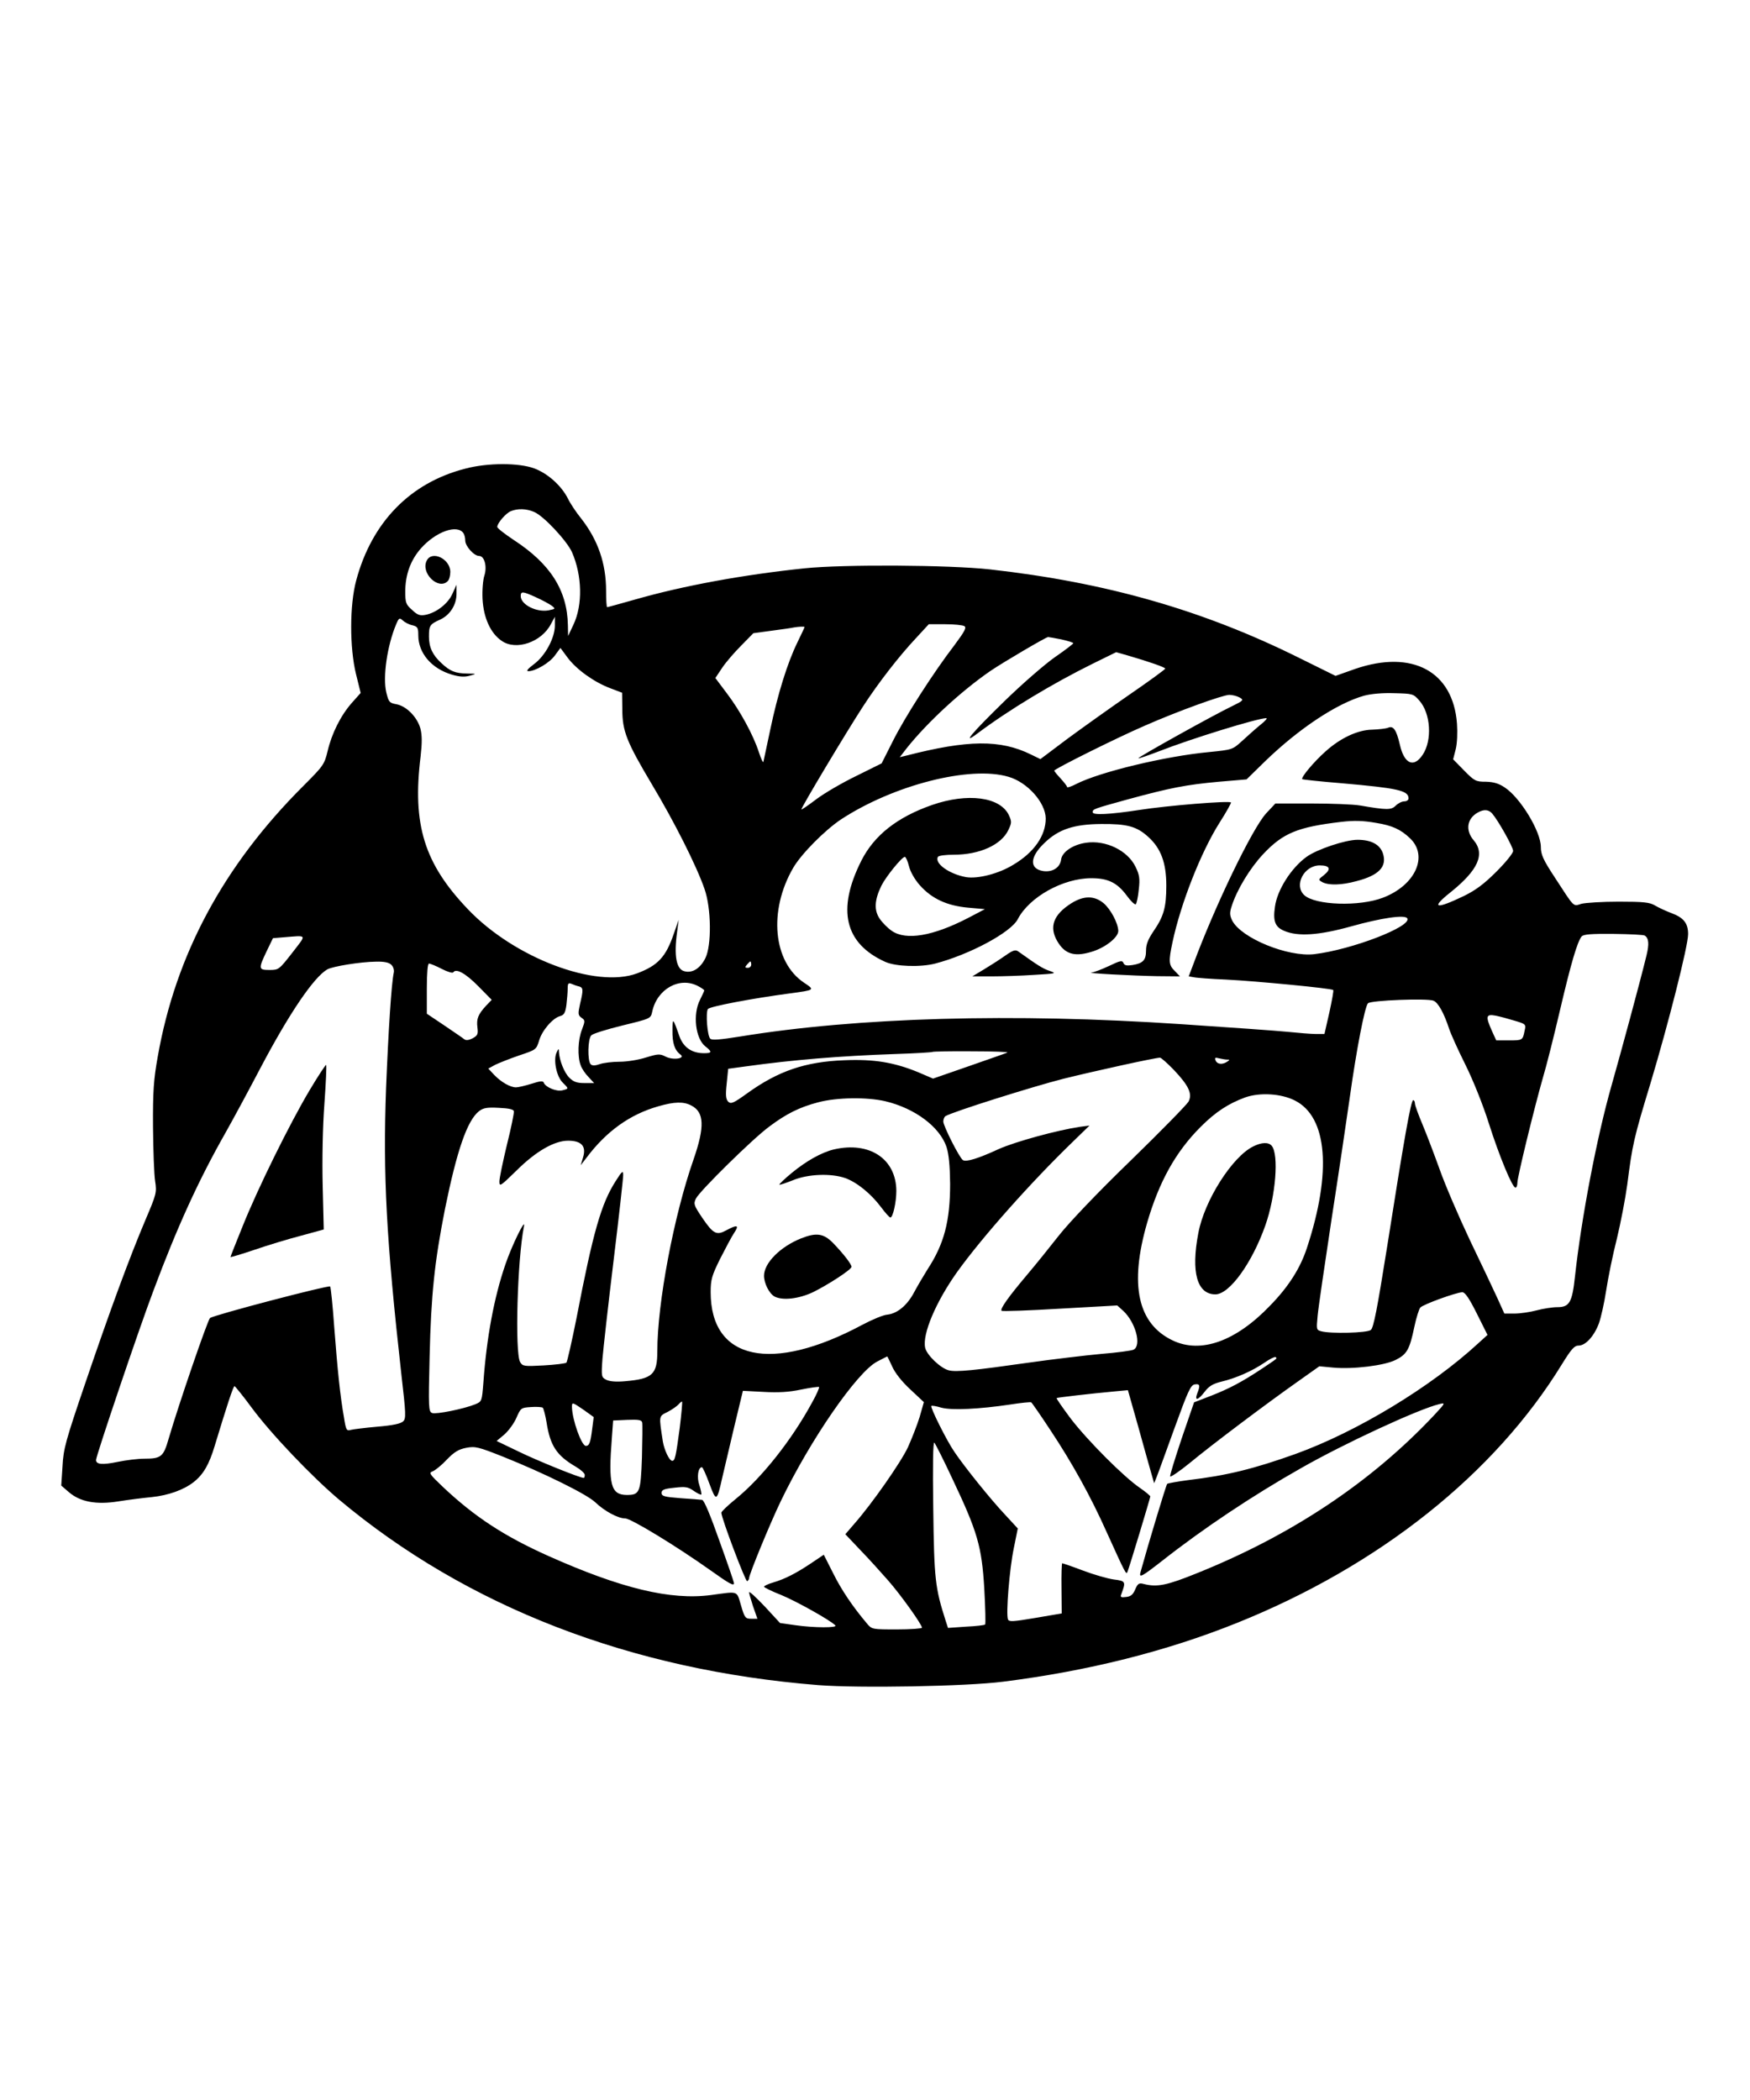 <?xml version="1.0" standalone="no"?>
<!DOCTYPE svg PUBLIC "-//W3C//DTD SVG 20010904//EN"
 "http://www.w3.org/TR/2001/REC-SVG-20010904/DTD/svg10.dtd">
<svg version="1.0" xmlns="http://www.w3.org/2000/svg"
 width="150pt" height="180pt" viewBox="0 0 820 667"
 preserveAspectRatio="xMidYMid meet">

<g transform="translate(0,667) scale(0.1,-0.1)"
fill="#000000" stroke="none">
<path d="M2180 6059 c-258 -66 -438 -251 -511 -524 -31 -115 -31 -315 -1 -438
l22 -89 -41 -46 c-53 -60 -95 -145 -114 -227 -15 -62 -20 -69 -113 -162 -374
-373 -599 -791 -683 -1270 -19 -106 -23 -162 -22 -328 1 -110 5 -225 10 -255
8 -53 6 -60 -45 -180 -77 -182 -166 -424 -282 -765 -92 -270 -103 -309 -107
-390 l-6 -91 36 -31 c52 -45 128 -60 232 -43 44 7 114 16 156 20 78 8 150 34
196 70 46 36 73 83 99 170 58 191 87 280 93 280 3 -1 40 -46 81 -102 92 -124
282 -323 409 -430 599 -502 1367 -799 2245 -869 192 -15 694 -6 866 16 397 50
764 142 1095 275 668 268 1209 699 1524 1213 44 71 58 87 78 87 33 0 73 45 95
104 9 25 25 94 34 154 9 59 31 168 50 242 18 74 40 189 49 255 24 188 30 215
109 475 84 280 176 643 176 698 0 51 -21 77 -77 98 -27 10 -61 26 -78 36 -25
15 -53 18 -170 18 -77 0 -156 -5 -175 -10 -40 -12 -30 -22 -125 124 -54 82
-65 107 -65 142 0 73 -96 231 -169 279 -28 19 -52 26 -89 27 -46 0 -53 3 -101
52 l-52 53 12 47 c7 28 9 78 6 120 -18 245 -209 348 -476 257 l-93 -33 -172
85 c-449 223 -903 353 -1448 414 -191 21 -684 24 -868 5 -287 -30 -567 -81
-797 -147 -67 -19 -125 -35 -128 -35 -3 0 -5 34 -5 76 0 129 -38 239 -118 341
-22 27 -50 69 -61 92 -31 61 -94 117 -157 141 -73 27 -219 27 -324 -1z m323
-203 c44 -18 153 -135 177 -188 48 -110 51 -247 7 -340 l-25 -53 -1 50 c-3
164 -82 288 -254 400 -42 28 -77 55 -77 61 0 18 41 65 64 74 32 13 73 12 109
-4z m-331 -100 c4 -6 8 -21 8 -34 0 -26 41 -72 65 -72 25 0 38 -49 25 -91 -7
-20 -11 -69 -9 -111 5 -89 38 -161 90 -196 67 -47 186 -6 230 78 l19 35 0 -41
c0 -58 -45 -142 -98 -181 -29 -22 -38 -33 -26 -33 33 0 101 40 125 75 l25 34
34 -46 c42 -56 125 -115 200 -143 l55 -21 1 -77 c0 -103 20 -153 139 -353 103
-172 208 -379 246 -489 32 -90 34 -265 4 -325 -24 -48 -61 -71 -98 -61 -38 9
-50 72 -34 186 l7 55 -23 -66 c-37 -108 -74 -148 -172 -185 -193 -72 -574 72
-791 299 -206 215 -263 397 -223 719 7 63 7 97 -1 129 -15 54 -65 105 -112
114 -34 6 -37 11 -48 56 -17 71 4 218 46 318 13 31 16 33 32 18 9 -8 29 -19
45 -22 24 -6 27 -12 27 -47 0 -83 62 -156 157 -184 37 -11 60 -12 85 -5 33 9
32 9 -15 10 -54 1 -79 11 -120 50 -40 37 -57 73 -57 123 0 52 4 58 53 80 47
22 77 71 76 123 l0 40 -19 -42 c-20 -46 -75 -89 -126 -99 -26 -5 -38 -1 -63
23 -29 25 -32 34 -32 86 0 78 24 146 73 202 70 79 171 115 200 71z m340 -300
c29 -13 62 -31 73 -39 19 -15 18 -15 -15 -22 -57 -10 -130 27 -130 67 0 23 9
23 72 -6z m2007 -135 c11 -7 0 -26 -46 -88 -99 -129 -233 -338 -289 -450 l-53
-105 -119 -59 c-66 -32 -150 -81 -187 -109 -37 -28 -69 -50 -70 -48 -4 4 212
365 289 483 72 111 170 237 249 321 l59 64 77 0 c42 0 82 -4 90 -9z m-749 -4
c0 -2 -15 -34 -34 -73 -46 -94 -92 -241 -127 -409 -16 -77 -31 -144 -32 -150
-2 -5 -11 15 -21 45 -26 81 -89 196 -150 276 l-54 72 32 48 c18 27 59 74 90
105 l56 57 88 12 c48 6 94 13 102 15 23 4 50 5 50 2z m1203 -58 c31 -7 57 -15
56 -18 0 -3 -39 -33 -87 -66 -47 -33 -153 -125 -235 -205 -156 -152 -204 -210
-126 -151 148 111 351 233 539 326 l110 54 53 -15 c103 -30 177 -56 177 -62
-1 -4 -76 -59 -168 -122 -91 -63 -223 -157 -292 -208 l-125 -94 -45 22 c-143
70 -294 69 -585 -6 l-29 -7 34 44 c97 121 254 266 392 361 64 43 258 157 269
158 3 0 31 -5 62 -11z m1677 -286 c54 -60 62 -187 16 -255 -42 -63 -87 -42
-107 49 -16 68 -30 89 -55 78 -10 -4 -44 -8 -74 -9 -68 -1 -149 -39 -219 -102
-55 -49 -116 -122 -109 -130 3 -2 85 -11 184 -19 263 -23 314 -34 314 -71 0
-8 -9 -14 -20 -14 -11 0 -29 -9 -40 -20 -21 -21 -41 -21 -169 1 -30 5 -131 9
-225 9 l-170 0 -43 -46 c-64 -69 -239 -431 -341 -706 l-22 -58 23 -4 c12 -3
81 -8 152 -11 139 -7 495 -41 502 -49 3 -2 -6 -50 -18 -105 l-23 -101 -41 0
c-22 0 -80 5 -130 10 -49 5 -274 21 -500 36 -788 53 -1519 32 -2068 -58 -95
-15 -131 -18 -139 -10 -14 14 -22 122 -11 139 9 12 209 50 383 73 119 16 119
16 68 50 -146 97 -168 338 -51 539 38 65 147 175 223 226 245 161 606 254 786
200 89 -26 173 -121 174 -195 0 -80 -54 -159 -152 -217 -68 -42 -166 -67 -221
-58 -79 14 -150 65 -132 95 3 6 37 10 74 10 121 0 223 46 256 116 16 34 16 39
2 70 -41 85 -193 105 -360 47 -163 -57 -271 -142 -331 -261 -116 -230 -78
-388 112 -474 49 -22 164 -26 234 -8 161 42 355 146 387 208 54 104 212 192
345 192 78 0 121 -21 166 -82 19 -26 38 -44 42 -40 4 4 11 35 14 69 6 51 3 69
-15 106 -37 77 -140 127 -233 113 -62 -9 -112 -44 -116 -79 -5 -38 -42 -61
-87 -53 -63 12 -59 67 10 132 65 63 137 87 265 88 121 1 166 -11 220 -60 60
-54 85 -122 85 -229 0 -102 -12 -144 -61 -215 -24 -36 -34 -60 -34 -89 0 -45
-14 -60 -64 -68 -27 -4 -37 -2 -42 10 -5 13 -15 11 -67 -14 -34 -16 -71 -30
-82 -31 -35 -3 195 -15 307 -17 l107 -1 -24 25 c-29 28 -30 45 -11 135 39 183
134 424 221 561 32 50 55 92 53 94 -8 9 -302 -15 -428 -35 -144 -22 -220 -25
-220 -11 0 15 4 16 163 60 202 55 275 69 428 83 l130 11 87 85 c158 153 336
271 463 307 33 9 88 14 142 12 86 -2 90 -3 117 -34z m-842 14 c21 -12 20 -14
-35 -41 -86 -41 -443 -240 -439 -244 2 -2 45 13 95 32 150 59 464 156 505 156
6 0 -7 -15 -29 -32 -22 -18 -60 -52 -85 -75 -45 -41 -46 -41 -155 -52 -203
-19 -512 -93 -623 -150 -23 -12 -42 -18 -42 -14 0 5 -14 22 -30 40 -17 18 -30
34 -30 37 0 8 295 155 425 211 152 67 365 144 395 144 14 0 35 -5 48 -12z
m1184 -544 c29 -34 98 -157 98 -175 0 -11 -35 -54 -78 -97 -58 -58 -97 -87
-152 -114 -135 -65 -158 -58 -62 18 128 103 162 178 107 243 -40 47 -31 102
20 130 29 16 50 14 67 -5z m-543 -44 c74 -12 114 -30 158 -72 87 -83 25 -220
-126 -278 -111 -43 -319 -36 -370 12 -49 46 -1 139 73 139 47 0 55 -17 20 -45
-28 -22 -28 -22 -7 -34 30 -15 88 -14 158 5 106 27 145 68 125 130 -14 42 -55
64 -119 64 -57 0 -191 -45 -239 -80 -72 -52 -138 -156 -148 -234 -10 -68 1
-95 44 -113 64 -27 161 -21 312 21 143 40 253 56 264 38 23 -38 -260 -147
-436 -168 -124 -14 -341 75 -384 157 -12 25 -13 37 -3 67 24 77 86 179 148
245 93 99 162 127 366 151 61 7 102 6 164 -5z m-2190 -202 c6 -26 27 -63 51
-90 56 -63 127 -96 226 -105 l79 -7 -80 -42 c-163 -84 -289 -106 -356 -60 -18
12 -44 38 -57 57 -27 40 -25 87 8 155 21 42 96 135 110 135 4 0 13 -19 19 -43z
m3448 -326 c19 -12 21 -40 8 -93 -32 -131 -118 -448 -164 -610 -69 -242 -141
-620 -171 -893 -13 -123 -26 -145 -83 -145 -23 0 -67 -7 -97 -15 -30 -8 -77
-15 -103 -15 l-48 0 -33 73 c-18 39 -76 162 -129 272 -52 110 -116 259 -141
330 -26 72 -62 167 -81 212 -19 45 -35 89 -35 97 0 9 -4 16 -8 16 -11 0 -43
-183 -122 -685 -47 -295 -64 -383 -77 -392 -18 -14 -188 -18 -232 -6 -23 6
-23 9 -17 72 3 36 33 239 65 451 33 212 71 471 86 575 31 222 70 424 85 439
14 14 279 24 307 12 22 -9 49 -58 73 -131 7 -22 41 -98 76 -168 36 -72 84
-192 110 -275 48 -151 110 -302 125 -302 5 0 9 10 9 23 0 27 79 350 119 490
17 56 53 200 81 320 52 222 81 319 101 344 9 10 43 13 149 12 76 -1 142 -4
147 -8z m-6338 -81 c-61 -78 -63 -80 -106 -80 -52 0 -53 5 -14 87 l30 62 48 4
c116 9 111 17 42 -73z m465 -56 c9 -9 14 -25 11 -37 -11 -50 -25 -269 -36
-540 -15 -408 1 -710 72 -1345 21 -182 22 -204 8 -217 -11 -11 -49 -19 -120
-25 -57 -5 -114 -12 -125 -15 -20 -6 -23 -1 -32 57 -18 100 -31 229 -46 426
-7 100 -16 185 -19 189 -8 7 -546 -134 -563 -148 -11 -9 -147 -405 -194 -566
-24 -84 -35 -93 -114 -93 -30 0 -86 -7 -125 -15 -72 -15 -101 -12 -101 9 0 19
201 614 268 791 113 303 213 521 339 743 35 62 109 199 164 304 135 256 250
425 313 461 26 14 153 35 228 36 39 1 61 -4 72 -15z m1686 1 c0 -8 -7 -15 -16
-15 -14 0 -14 3 -4 15 7 8 14 15 16 15 2 0 4 -7 4 -15z m-1450 -20 c27 -14 51
-21 54 -16 13 20 58 -5 117 -65 l63 -64 -26 -27 c-38 -41 -46 -62 -41 -102 4
-32 1 -38 -22 -51 -17 -9 -31 -11 -39 -5 -7 6 -50 35 -94 65 l-82 55 0 118 c0
74 4 117 10 117 6 0 33 -11 60 -25z m643 -82 c20 -6 21 -15 5 -82 -10 -46 -10
-53 7 -65 17 -12 17 -15 2 -55 -19 -47 -22 -126 -6 -168 5 -15 22 -40 37 -55
l26 -28 -46 0 c-35 0 -51 6 -70 25 -24 23 -47 82 -49 121 0 17 -2 17 -11 -3
-16 -33 -1 -111 28 -140 30 -30 30 -29 -1 -37 -27 -7 -80 15 -87 36 -3 9 -17
8 -57 -5 -29 -9 -62 -17 -73 -17 -27 0 -69 24 -102 58 l-28 30 33 18 c19 9 69
29 113 44 78 26 79 27 92 69 14 48 64 106 99 115 18 5 24 15 29 52 3 26 6 60
6 76 0 25 3 29 18 23 9 -4 25 -10 35 -12z m557 2 c17 -9 30 -18 30 -21 0 -2
-9 -22 -20 -44 -35 -68 -21 -182 25 -218 33 -26 31 -32 -6 -32 -57 0 -96 27
-115 78 -31 89 -33 90 -33 29 -1 -59 10 -93 37 -113 26 -19 -34 -28 -69 -10
-27 14 -36 13 -92 -4 -34 -11 -89 -20 -123 -20 -34 0 -76 -5 -93 -11 -23 -8
-36 -8 -43 -1 -16 16 -14 121 3 136 8 8 73 28 146 46 131 32 132 32 139 64 22
106 127 166 214 121z m3828 -163 c51 -15 53 -17 46 -46 -9 -46 -10 -46 -74
-46 l-59 0 -21 46 c-30 68 -27 78 18 70 20 -4 61 -15 90 -24z m-2378 -149 c-8
-4 -90 -32 -181 -64 l-167 -58 -70 30 c-112 46 -207 62 -346 56 -183 -7 -309
-50 -455 -155 -65 -47 -76 -51 -89 -39 -11 12 -13 30 -7 84 l7 70 81 11 c223
31 441 49 697 58 96 3 177 8 179 10 2 2 86 4 185 3 100 0 174 -3 166 -6z m781
-82 c70 -74 87 -112 68 -148 -8 -14 -130 -139 -272 -277 -155 -150 -289 -291
-336 -351 -43 -55 -110 -138 -149 -184 -86 -102 -127 -159 -119 -168 4 -3 127
1 274 10 l268 15 29 -26 c57 -54 86 -161 48 -181 -9 -5 -78 -14 -152 -20 -74
-7 -227 -25 -340 -41 -253 -36 -340 -45 -374 -36 -38 9 -104 72 -111 106 -14
64 51 216 150 355 117 163 347 422 545 613 l75 73 -45 -6 c-107 -16 -301 -69
-380 -104 -95 -44 -153 -62 -168 -52 -16 10 -92 160 -92 181 0 10 5 22 10 25
32 20 410 139 552 175 149 37 427 98 453 99 5 1 35 -26 66 -58z m249 49 c13 0
13 -1 0 -10 -23 -15 -47 -12 -54 6 -5 13 -2 15 16 10 13 -3 30 -6 38 -6z m318
-192 c152 -77 173 -335 56 -690 -31 -95 -86 -182 -173 -271 -160 -167 -324
-226 -456 -163 -164 78 -204 260 -120 551 56 193 134 333 251 450 70 70 130
109 209 138 69 24 169 18 233 -15z m-1920 -3 c139 -33 255 -120 287 -214 11
-35 16 -87 17 -173 0 -175 -28 -282 -106 -401 -18 -29 -46 -76 -62 -106 -33
-63 -80 -101 -126 -106 -18 -1 -71 -23 -118 -48 -424 -227 -710 -166 -710 153
0 59 5 77 44 156 25 49 54 104 66 122 25 37 15 40 -37 12 -46 -25 -61 -17
-114 61 -38 57 -40 63 -28 88 18 36 265 279 342 336 81 61 143 92 231 115 87
23 227 25 314 5z m-909 -20 c61 -31 64 -99 11 -252 -93 -265 -170 -675 -170
-899 0 -109 -22 -130 -151 -141 -43 -4 -73 -1 -89 7 -22 12 -23 15 -17 99 4
47 27 254 52 459 25 205 45 385 45 400 0 24 -4 22 -35 -27 -68 -106 -106 -239
-184 -644 -22 -110 -43 -202 -47 -207 -5 -4 -53 -10 -107 -13 -92 -5 -98 -4
-110 16 -25 45 -13 480 18 635 10 47 -57 -89 -87 -178 -53 -154 -88 -343 -103
-553 -7 -88 -7 -89 -38 -102 -54 -22 -184 -48 -202 -41 -17 6 -18 24 -12 264
7 293 23 443 72 692 56 275 104 414 159 458 21 16 38 19 93 16 47 -2 69 -7 71
-16 1 -8 -13 -79 -33 -158 -19 -79 -35 -156 -35 -171 0 -26 5 -22 78 49 92 92
179 142 244 142 63 0 86 -26 70 -78 l-11 -37 27 35 c93 124 203 203 336 241
76 22 119 23 155 4z m3681 -975 l50 -100 -43 -39 c-222 -205 -569 -415 -857
-519 -196 -70 -322 -101 -500 -122 -52 -7 -98 -15 -101 -18 -5 -5 -88 -280
-125 -414 -8 -29 6 -21 101 53 193 152 424 306 650 434 203 116 553 278 650
301 29 7 28 5 -25 -52 -295 -314 -667 -562 -1110 -740 -143 -58 -188 -67 -251
-51 -22 6 -28 2 -40 -26 -10 -24 -21 -33 -43 -35 -23 -3 -28 -1 -22 13 22 59
21 62 -35 69 -29 4 -95 23 -145 42 -50 19 -94 34 -97 34 -2 0 -4 -53 -3 -117
l1 -118 -123 -21 c-107 -18 -124 -19 -129 -7 -10 27 7 235 27 332 l19 94 -59
64 c-68 72 -191 225 -238 295 -36 52 -114 209 -108 215 2 3 24 -1 47 -8 49
-13 177 -7 324 15 50 8 93 12 97 10 4 -3 45 -62 91 -132 100 -151 187 -307
262 -475 89 -196 92 -203 98 -187 11 28 107 347 107 353 0 3 -21 21 -47 39
-76 51 -248 224 -326 326 -38 51 -68 94 -66 96 4 3 161 21 269 31 l65 6 49
-173 c26 -95 54 -193 61 -218 l13 -45 12 30 c7 17 44 120 84 230 62 171 75
200 94 203 24 4 27 -4 12 -42 -14 -37 4 -33 35 8 20 26 38 37 78 47 68 16 145
50 202 89 26 18 49 29 52 26 8 -7 11 -4 -62 -53 -98 -65 -156 -95 -240 -128
l-80 -31 -58 -169 c-31 -93 -56 -173 -54 -178 1 -5 43 23 92 63 105 87 358
277 504 380 l103 73 63 -6 c93 -9 242 9 295 36 52 26 65 48 87 154 9 43 22 84
28 91 13 15 168 71 197 72 13 0 33 -30 68 -100z m-2740 -247 c13 -30 45 -71
85 -108 l64 -60 -20 -70 c-12 -39 -37 -102 -55 -142 -34 -72 -169 -265 -250
-357 l-43 -50 72 -76 c40 -41 97 -105 128 -140 59 -67 159 -207 159 -222 0 -4
-53 -8 -117 -8 -116 0 -118 0 -141 28 -65 77 -119 156 -158 235 l-44 87 -58
-39 c-70 -47 -124 -75 -179 -91 -24 -7 -43 -16 -43 -20 0 -3 35 -21 79 -38 71
-29 232 -119 255 -143 13 -12 -98 -12 -189 1 l-70 10 -72 78 c-40 42 -72 72
-73 66 0 -6 9 -36 19 -67 l20 -57 -29 0 c-27 0 -31 4 -48 63 -21 70 -9 66
-141 48 -188 -25 -421 31 -761 183 -208 93 -348 185 -496 325 -62 59 -66 65
-46 72 12 5 42 29 66 55 35 36 55 48 91 55 42 8 57 4 173 -42 190 -76 393
-176 432 -214 43 -41 106 -75 140 -75 26 0 237 -128 399 -243 91 -65 112 -76
110 -59 0 4 -30 92 -68 197 -43 122 -72 191 -81 192 -8 1 -54 5 -102 8 -75 6
-88 9 -88 25 0 14 12 19 60 24 52 6 64 4 91 -15 16 -11 32 -19 35 -17 2 3 -2
22 -9 44 -13 37 -6 84 12 84 4 0 19 -34 35 -77 32 -86 35 -85 60 27 10 41 35
150 57 242 l40 166 97 -5 c69 -4 120 -1 176 11 44 9 81 14 84 12 2 -3 -12 -36
-33 -73 -96 -177 -237 -354 -358 -452 -37 -30 -67 -59 -67 -64 0 -25 114 -326
121 -321 5 3 9 9 9 14 0 18 98 256 148 360 139 289 358 606 452 655 25 13 46
24 47 24 1 1 11 -20 23 -46z m-995 -289 c-18 -133 -22 -154 -35 -154 -14 0
-37 50 -44 90 -19 124 -20 118 22 139 21 11 44 27 52 36 7 8 14 14 16 12 2 -2
-3 -57 -11 -123z m-449 84 l46 -33 -7 -54 c-8 -67 -14 -81 -30 -81 -20 0 -64
122 -65 183 0 23 2 22 56 -15z m-175 -58 c17 -109 47 -155 136 -207 24 -14 43
-31 43 -39 0 -8 -2 -14 -5 -14 -18 0 -216 80 -304 123 l-104 50 37 31 c19 17
45 52 56 78 20 46 22 47 68 50 26 2 51 0 55 -3 4 -3 12 -34 18 -69z m447 -164
c-6 -165 -10 -176 -72 -176 -74 1 -86 49 -69 267 l6 82 66 3 c52 2 67 0 70
-12 2 -8 1 -82 -1 -164z m1455 -101 c117 -247 137 -315 149 -512 5 -91 7 -167
4 -170 -2 -3 -43 -8 -89 -10 l-85 -6 -11 34 c-49 153 -54 194 -58 524 -3 207
-1 316 5 310 5 -5 44 -82 85 -170z"/>
<path d="M2000 5629 c-31 -58 54 -141 98 -97 7 7 12 26 12 43 0 61 -85 102
-110 54z"/>
<path d="M5019 4022 c-83 -53 -104 -110 -65 -177 35 -60 79 -74 157 -51 65 18
129 68 129 99 -1 36 -35 101 -69 130 -44 36 -93 36 -152 -1z"/>
<path d="M4710 3777 c-24 -17 -69 -46 -99 -64 l-55 -33 91 0 c49 0 139 3 199
7 104 6 107 7 71 19 -32 11 -55 26 -146 91 -13 9 -24 6 -61 -20z"/>
<path d="M1451 3147 c-93 -156 -244 -462 -315 -640 -31 -76 -56 -140 -56 -142
0 -2 51 13 113 34 61 21 160 51 218 66 l106 29 -5 204 c-3 121 0 277 8 384 7
98 11 181 8 183 -2 2 -37 -51 -77 -118z"/>
<path d="M5872 2883 c-98 -48 -229 -254 -257 -406 -35 -183 -6 -287 80 -287
66 0 172 147 234 323 49 139 64 332 30 373 -15 18 -47 17 -87 -3z"/>
<path d="M3907 2869 c-58 -14 -129 -54 -197 -110 -34 -28 -60 -53 -58 -55 2
-2 31 8 64 21 70 29 178 33 244 10 54 -19 121 -73 168 -136 20 -27 40 -49 44
-49 12 0 28 72 28 125 -1 150 -126 233 -293 194z"/>
<path d="M3753 2452 c-97 -39 -173 -115 -173 -175 0 -35 24 -83 49 -97 38 -20
113 -11 178 19 70 34 183 107 183 120 0 12 -36 59 -84 109 -46 48 -80 53 -153
24z"/>
</g>
</svg>
